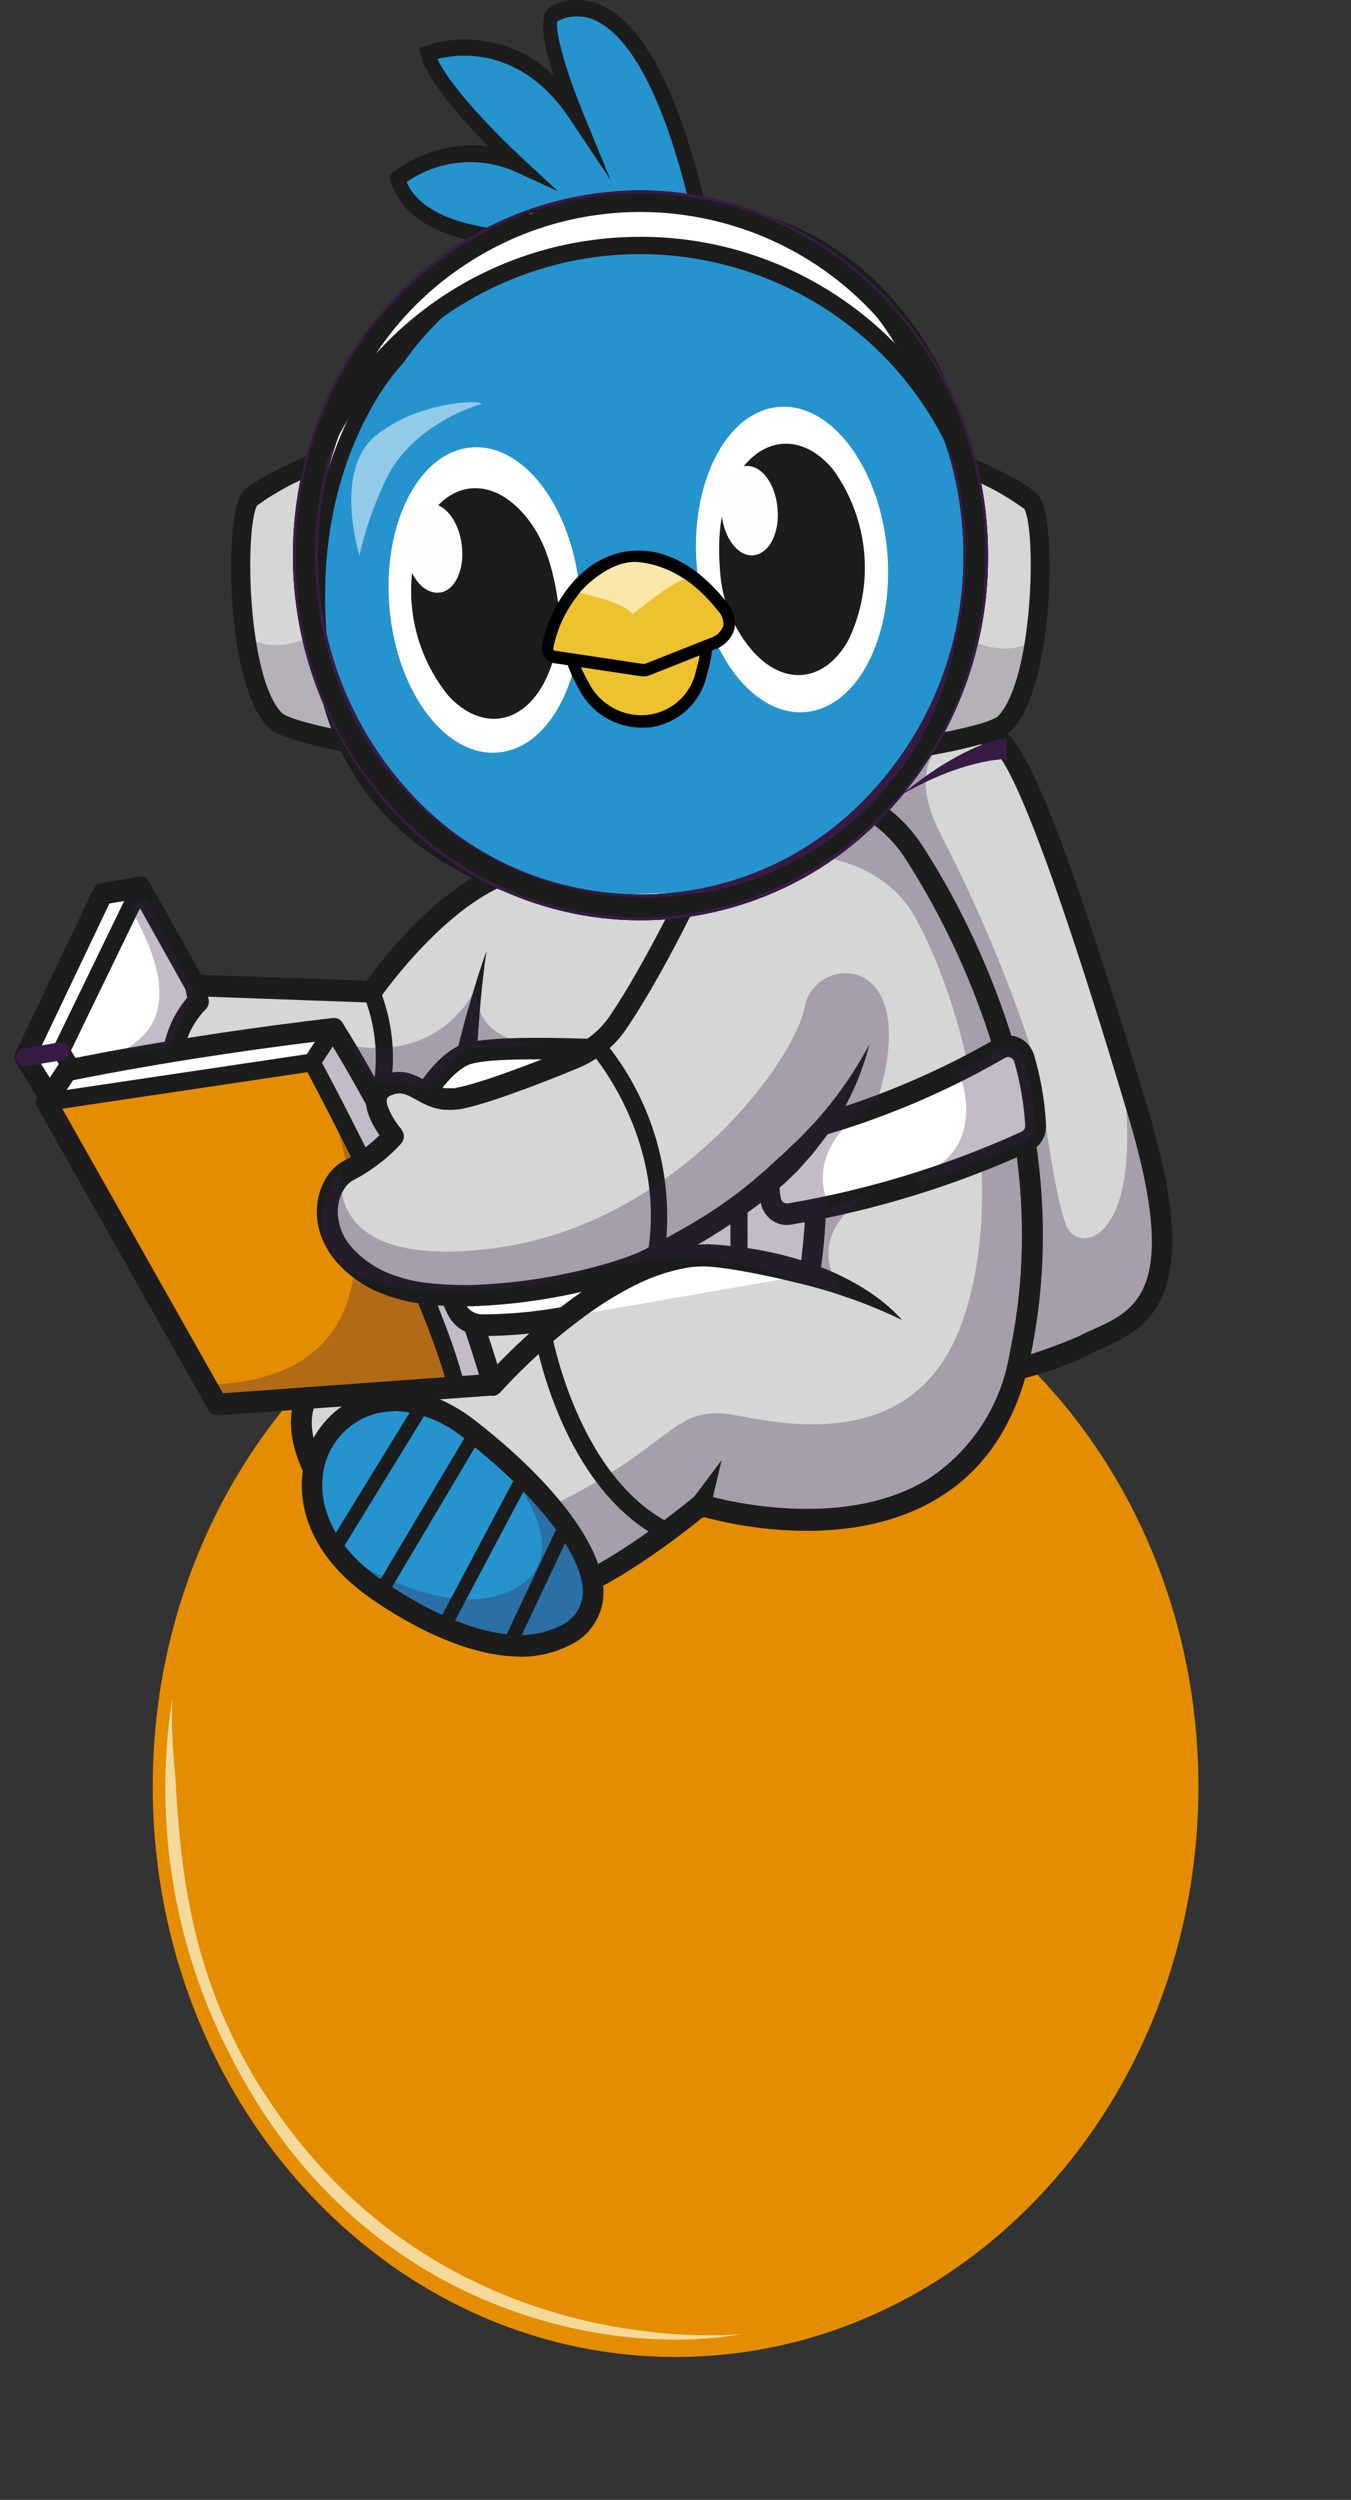 <?xml version="1.0" encoding="UTF-8"?>
<svg xmlns="http://www.w3.org/2000/svg" xmlns:xlink="http://www.w3.org/1999/xlink" viewBox="0 0 85.09 157.41">
  <rect x="0" y="0" width="85.09" height="157.41" fill="#333333" stroke="none"/>
  <defs>
    <style>
      .cls-1 {
        fill: none;
      }

      .cls-2 {
        mix-blend-mode: color-dodge;
      }

      .cls-2, .cls-3 {
        isolation: isolate;
      }

      .cls-2, .cls-4 {
        opacity: .7;
      }

      .cls-5 {
        fill: #d6d6d6;
      }

      .cls-6 {
        fill: #1c1c1c;
      }

      .cls-7 {
        fill: #371b45;
      }

      .cls-8 {
        fill: #d7d8d8;
      }

      .cls-9 {
        fill: #f9e8aa;
      }

      .cls-10 {
        clip-path: url(#clippath-17);
      }

      .cls-11 {
        clip-path: url(#clippath-11);
      }

      .cls-12 {
        clip-path: url(#clippath-16);
      }

      .cls-13 {
        clip-path: url(#clippath-10);
      }

      .cls-14 {
        clip-path: url(#clippath-15);
      }

      .cls-15 {
        clip-path: url(#clippath-13);
      }

      .cls-16 {
        clip-path: url(#clippath-14);
      }

      .cls-17 {
        clip-path: url(#clippath-12);
      }

      .cls-18 {
        fill: #2594ce;
      }

      .cls-19 {
        clip-path: url(#clippath-1);
      }

      .cls-20 {
        clip-path: url(#clippath-3);
      }

      .cls-21 {
        clip-path: url(#clippath-4);
      }

      .cls-22 {
        clip-path: url(#clippath-2);
      }

      .cls-23 {
        clip-path: url(#clippath-7);
      }

      .cls-24 {
        clip-path: url(#clippath-6);
      }

      .cls-25 {
        clip-path: url(#clippath-9);
      }

      .cls-26 {
        clip-path: url(#clippath-8);
      }

      .cls-27 {
        clip-path: url(#clippath-5);
      }

      .cls-28 {
        fill: #fff;
      }

      .cls-29 {
        fill: url(#Degradado_sin_nombre_4);
      }

      .cls-30 {
        opacity: .5;
      }

      .cls-31 {
        opacity: .2;
      }

      .cls-32 {
        opacity: .3;
      }

      .cls-33 {
        fill: #fcf9dd;
      }

      .cls-34 {
        fill: #fefefc;
      }

      .cls-35 {
        fill: #e58d01;
      }

      .cls-36 {
        fill: #eec12f;
      }

      .cls-37 {
        clip-path: url(#clippath);
      }
    </style>
    <clipPath id="clippath">
      <rect class="cls-1" width="85.09" height="157.41"/>
    </clipPath>
    <clipPath id="clippath-1">
      <path class="cls-1" d="M37.85,74.02c-3.53-1.34-5.34-5.46-5.34-5.46,0,0,.9,8.15-2.95,8.15s-7.14-4.57-7.14-4.57c0,0,3.04,7.79,0,8.51s-8.05-3.22-8.05-3.22c0,0,5.34,6.67,1.81,8.71s-8.39-.38-8.39-.38c0,0,4.45,4.03,3.13,7.7s-7.96,3.18-7.96,3.18c0,0,5.72,2.64,4.83,6.22s-7.79,3.59-7.79,3.59c0,0,6.24,2.05,6.32,5.81v.82c-.53,3.75-6.32,5.99-6.32,5.99,0,0,6.9,0,7.79,3.59.89,3.58-4.83,6.22-4.83,6.22,0,0,6.65-.49,7.96,3.18s-3.13,7.7-3.13,7.7c0,0,4.86-2.42,8.39-.38,3.53,2.04-1.81,8.71-1.81,8.71,0,0,5.01-3.94,8.05-3.22s0,8.51,0,8.51c0,0,3.28-4.57,7.14-4.57s2.95,8.15,2.95,8.15c0,0,1.81-4.12,5.34-5.46,2.97-1.13,4.34,4.22,4.7,5.93.36-1.71,1.72-7.06,4.7-5.93,3.53,1.34,5.34,5.46,5.34,5.46,0,0-.9-8.15,2.95-8.15s7.14,4.57,7.14,4.57c0,0-3.04-7.79,0-8.51,3.04-.72,8.04,3.22,8.04,3.22,0,0-5.34-6.67-1.81-8.71s8.39.38,8.39.38c0,0-4.45-4.03-3.13-7.7s7.96-3.18,7.96-3.18c0,0-5.72-2.64-4.83-6.22s7.79-3.59,7.79-3.59c0,0-5.79-2.24-6.32-5.99v-.82c.08-3.76,6.32-5.81,6.32-5.81,0,0-6.9,0-7.79-3.59s4.83-6.22,4.83-6.22c0,0-6.65.49-7.96-3.18s3.13-7.7,3.13-7.7c0,0-4.86,2.42-8.39.38s1.81-8.71,1.81-8.71c0,0-5.01,3.94-8.04,3.22s0-8.51,0-8.51c0,0-3.28,4.57-7.14,4.57s-2.96-8.15-2.96-8.15c0,0-1.81,4.12-5.34,5.46-2.97,1.13-4.34-4.22-4.7-5.93-.36,1.71-1.72,7.07-4.7,5.93h0Z"/>
    </clipPath>
    <radialGradient id="Degradado_sin_nombre_4" data-name="Degradado sin nombre 4" cx="-250.62" cy="494.49" fx="-250.62" fy="494.49" r="0" gradientTransform="translate(21325.46 44328.5) scale(85.09 -89.33)" gradientUnits="userSpaceOnUse">
      <stop offset="0" stop-color="#f59f50"/>
      <stop offset=".35" stop-color="#f59f50"/>
      <stop offset=".58" stop-color="#f5a04e"/>
      <stop offset=".67" stop-color="#f7a74c"/>
      <stop offset=".72" stop-color="#f7b347"/>
      <stop offset=".77" stop-color="#f5c242"/>
      <stop offset=".82" stop-color="#f4bf41"/>
      <stop offset=".85" stop-color="#f5b53f"/>
      <stop offset=".89" stop-color="#f4a53d"/>
      <stop offset=".92" stop-color="#f28f39"/>
      <stop offset=".94" stop-color="#ee7236"/>
      <stop offset=".97" stop-color="#e94f31"/>
      <stop offset=".99" stop-color="#e62b29"/>
      <stop offset="1" stop-color="#e52429"/>
    </radialGradient>
    <clipPath id="clippath-2">
      <rect class="cls-1" width="85.09" height="157.41"/>
    </clipPath>
    <clipPath id="clippath-3">
      <rect class="cls-1" x="10.39" y="106.99" width="36.35" height="40.33"/>
    </clipPath>
    <clipPath id="clippath-4">
      <rect class="cls-1" x="47.54" y="46.14" width="25.64" height="41.05"/>
    </clipPath>
    <clipPath id="clippath-5">
      <rect class="cls-1" x="26.96" y="49.63" width="38.05" height="51.16"/>
    </clipPath>
    <clipPath id="clippath-6">
      <rect class="cls-1" x="12.99" y="64.82" width="18.05" height="23.62"/>
    </clipPath>
    <clipPath id="clippath-7">
      <rect class="cls-1" x="21.04" y="90.46" width="16.31" height="13.18"/>
    </clipPath>
    <clipPath id="clippath-8">
      <rect class="cls-1" x="20.24" y="61.28" width="35.74" height="20.45"/>
    </clipPath>
    <clipPath id="clippath-9">
      <rect class="cls-1" x="57.51" y="65.89" width="7.71" height="8.69"/>
    </clipPath>
    <clipPath id="clippath-10">
      <rect class="cls-1" x="7.63" y="56.63" width="4.61" height="9.57"/>
    </clipPath>
    <clipPath id="clippath-11">
      <rect class="cls-1" x="22.01" y="61.61" width="12.71" height="6.99"/>
    </clipPath>
    <clipPath id="clippath-12">
      <rect class="cls-1" x="44.64" y="41.65" width="2.83" height="3.46"/>
    </clipPath>
    <clipPath id="clippath-13">
      <rect class="cls-1" x="55.44" y="37.98" width="9.73" height="9.41"/>
    </clipPath>
    <clipPath id="clippath-14">
      <rect class="cls-1" x="15.47" y="37.82" width="9.67" height="9.44"/>
    </clipPath>
    <clipPath id="clippath-15">
      <rect class="cls-1" x="49.76" y="35.33" width="3.05" height="3.87"/>
    </clipPath>
    <clipPath id="clippath-16">
      <rect class="cls-1" x="24.67" y="20.39" width="17.24" height="22.23"/>
    </clipPath>
    <clipPath id="clippath-17">
      <rect class="cls-1" x="22.12" y="25.33" width="8.19" height="9.65"/>
    </clipPath>
  </defs>
  <g class="cls-3">
    <g id="Capa_1" data-name="Capa 1">
      <g class="cls-37">
        <g id="Grupo_2058" data-name="Grupo 2058">
          <g id="Grupo_2010" data-name="Grupo 2010">
            <g class="cls-19">
              <g id="Grupo_2009" data-name="Grupo 2009">
                <rect id="Rectángulo_768" data-name="Rectángulo 768" class="cls-29" y="68.08" width="85.09" height="89.33"/>
              </g>
            </g>
          </g>
          <g id="Grupo_2057" data-name="Grupo 2057">
            <g class="cls-22">
              <g id="Grupo_2056" data-name="Grupo 2056">
                <path id="Trazado_1848" data-name="Trazado 1848" class="cls-35" d="M75.48,112.49c0,19.84-14.74,35.92-32.93,35.92s-32.93-16.08-32.93-35.92,14.74-35.92,32.93-35.92,32.93,16.08,32.93,35.92"/>
                <g id="Grupo_2013" data-name="Grupo 2013" class="cls-2">
                  <g id="Grupo_2012" data-name="Grupo 2012">
                    <g class="cls-20">
                      <g id="Grupo_2011" data-name="Grupo 2011">
                        <path id="Trazado_1849" data-name="Trazado 1849" class="cls-33" d="M16.57,131.7c-4.76-7.46-5.22-14.6-5.52-19.75,0-.02,0-.03,0-.05-.18-1.63-.25-3.27-.21-4.91-1.23,7.96.2,16.11,4.06,23.18,8.38,15.77,23.99,18.25,31.85,16.79,0,0-19.05,2.17-30.17-15.26"/>
                      </g>
                    </g>
                  </g>
                </g>
                <path id="Trazado_1850" data-name="Trazado 1850" class="cls-5" d="M68.2,84.77c-2.95,1.51-8.41,2.42-8.41,2.42l-8.43-28.98-3.82-6.65,4.99-4.42c2.69-.57,5.42-.9,8.17-1h0c.73-.04,1.45.1,2.11.41,1.64,1.09,4.46,9.09,7.93,20.42.3.98.6,1.99.91,3.02,3.88,12.91-.5,13.28-3.45,14.79"/>
                <g id="Grupo_2016" data-name="Grupo 2016" class="cls-32">
                  <g id="Grupo_2015" data-name="Grupo 2015">
                    <g class="cls-21">
                      <g id="Grupo_2014" data-name="Grupo 2014">
                        <path id="Trazado_1851" data-name="Trazado 1851" class="cls-7" d="M68.2,84.77c-2.95,1.51-8.41,2.42-8.41,2.42l-8.43-28.98-3.82-6.65,4.99-4.42c2.69-.57,5.42-.9,8.17-1-.23.05-4.22,1.07-1.39,6.52,2.91,5.6,5.71,12.8,6.15,15.54s.97,6.99,1.67,8.91,4.8,1.24,3.67-8.66c-.06-.49-.08-.99-.05-1.49.3.98.6,1.99.91,3.02,3.88,12.91-.5,13.28-3.45,14.79"/>
                      </g>
                    </g>
                  </g>
                </g>
                <path id="Trazado_1852" data-name="Trazado 1852" class="cls-6" d="M59.79,87.86c-.29,0-.54-.2-.62-.48l-8.4-28.9-3.78-6.58c-.18-.32-.09-.73.22-.93.29-.19.68-.1.87.2,0,.01.01.02.02.03l3.82,6.65s.05.1.06.15l8.26,28.41c2.64-.45,5.21-1.2,7.68-2.26.3-.16.62-.3.93-.44,2.71-1.22,5.51-2.49,2.18-13.54-1.61-5.37-6.53-21.7-8.57-23.07-1.07-.72-6.38-.03-9.81.68-.35.07-.69-.17-.76-.52,0,0,0-.01,0-.02-.08-.36.15-.72.51-.8,1.46-.31,8.85-1.77,10.76-.5,1.73,1.16,4.38,8.05,9.11,23.8,1.63,5.42,1.97,9.07,1.09,11.51-.82,2.24-2.5,3.01-3.99,3.68-.31.14-.6.27-.88.41-3,1.54-8.37,2.44-8.59,2.47-.03,0-.07,0-.1,0"/>
                <path id="Trazado_1853" data-name="Trazado 1853" class="cls-28" d="M12.29,62.05l-3.45-6.17-2.37.4-4.91,10.3,4.04,6.45,5.23-1.08,2.86-8.26"/>
                <path id="Trazado_1854" data-name="Trazado 1854" class="cls-6" d="M5.6,73.71c-.22,0-.42-.12-.54-.31l-4.04-6.45c-.13-.2-.14-.46-.04-.68l4.91-10.3c.09-.19.27-.33.48-.37l2.37-.4c.27-.04.53.09.66.33l3.45,6.17c.18.32.08.73-.23.93-.3.18-.68.09-.87-.21,0-.01-.01-.02-.02-.03l-3.23-5.77-1.61.27-4.59,9.64,3.6,5.74,4.44-.91,2.74-7.9c.11-.34.47-.52.8-.42,0,0,.02,0,.03,0,.34.14.51.52.39.87l-2.86,8.26c-.07.22-.26.38-.48.43l-5.23,1.07s-.08.01-.12.01"/>
                <path id="Trazado_1855" data-name="Trazado 1855" class="cls-5" d="M64.21,85.37c-3.13,14.72-20.08,9.4-20.08,9.4,0,0-5.77,4.87-9.86,5.93-1.28.33-3.09-.2-4.98-1.09-3.08-1.58-5.99-3.46-8.69-5.63,0,0-2.5-3.33-1.32-5.94l-8.46-20.55s-.16-2.89,1.67-4.42l-.22-1.02,11.11.4s4.3-6.23,8.94-7.64c2.26-.69,6.64-1.93,10.55-3.03,4.13-1.16,7.73-2.15,7.73-2.15,2.91.18,5.55,1.78,7.06,4.27,2.75,4.3,9.65,16.76,6.52,31.47"/>
                <g id="Grupo_2019" data-name="Grupo 2019" class="cls-32">
                  <g id="Grupo_2018" data-name="Grupo 2018">
                    <g class="cls-27">
                      <g id="Grupo_2017" data-name="Grupo 2017">
                        <path id="Trazado_1856" data-name="Trazado 1856" class="cls-7" d="M64.21,85.37c-3.13,14.72-20.08,9.4-20.08,9.4,0,0-5.77,4.87-9.86,5.93-1.28.33-3.09-.2-4.98-1.09-.84-1.01-1.62-2.07-2.34-3.17,0,0,3.81.69,9.83-2.69s5.9-5.36,9.76-4.6,11.38,1.89,14.11-6.04.43-19.02-2.97-25.28-13.88-3.62-13.88-3.62l-.92-2.42c4.13-1.16,7.73-2.15,7.73-2.15,2.91.18,5.55,1.78,7.06,4.27,2.75,4.3,9.65,16.76,6.52,31.47"/>
                      </g>
                    </g>
                  </g>
                </g>
                <path id="Trazado_1857" data-name="Trazado 1857" class="cls-6" d="M33.44,101.47c-4.53,0-12.3-6.2-13.23-6.96-.04-.03-.08-.07-.11-.12-.11-.15-2.56-3.47-1.51-6.36l-8.35-20.28c-.03-.07-.05-.15-.05-.23-.08-1.71.49-3.39,1.6-4.7l-.13-.63c-.04-.2,0-.42.13-.58.12-.16.32-.25.52-.24l10.77.38c.94-1.29,4.81-6.3,9.08-7.6,4.6-1.4,18.16-5.14,18.3-5.18.05-.01.11-.02.16-.02,3.13.17,5.98,1.88,7.61,4.57,3.03,4.74,9.73,17.34,6.62,32-.85,4.01-2.78,6.97-5.73,8.78-5.64,3.47-13.16,1.68-14.84,1.21-1.2.98-6.12,4.88-9.85,5.84-.32.08-.65.12-.98.11M21.07,93.5c2.65,2.14,9.96,7.33,13.05,6.54,3.91-1.01,9.55-5.75,9.61-5.8.16-.14.39-.19.59-.12.08.03,8.39,2.56,14.15-.99,2.74-1.8,4.6-4.67,5.12-7.91,3.01-14.15-3.5-26.35-6.43-30.94-1.38-2.29-3.78-3.77-6.45-3.97-1.17.32-13.79,3.81-18.18,5.15s-8.56,7.33-8.6,7.39c-.12.18-.33.29-.55.28l-10.28-.37.04.16c.05.25-.03.51-.23.68-.96,1-1.48,2.35-1.43,3.73l8.41,20.43c.07.18.07.38,0,.56-.91,2.02.88,4.72,1.2,5.17"/>
                <path id="Trazado_1858" data-name="Trazado 1858" class="cls-35" d="M31.04,87.19l-2.28.17-9.46.68-5.6.41-.71-1.25-10.06-17.81,1.29-1.96s6.62-1.44,16.83-2.64c0,.02.02.03.03.05,4.32,6.97,7.68,14.49,9.96,22.37"/>
                <path id="Trazado_1859" data-name="Trazado 1859" class="cls-28" d="M31.04,87.19l-2.28.17c-1.64-6.63-9.1-20.47-9.1-20.47l-16.73,2.49,1.29-1.96s6.62-1.44,16.83-2.64c4.34,6.98,7.7,14.52,9.99,22.42"/>
                <g id="Grupo_2022" data-name="Grupo 2022" class="cls-32">
                  <g id="Grupo_2021" data-name="Grupo 2021">
                    <g class="cls-24">
                      <g id="Grupo_2020" data-name="Grupo 2020">
                        <path id="Trazado_1860" data-name="Trazado 1860" class="cls-7" d="M31.04,87.19l-2.28.17-9.46.68-5.6.41-.71-1.25c9.92-.29,11.36-7.44,7.36-18.99l-.45-1.31,1.18-2.06c4.32,6.97,7.68,14.49,9.96,22.37"/>
                      </g>
                    </g>
                  </g>
                </g>
                <path id="Trazado_1861" data-name="Trazado 1861" class="cls-6" d="M28.75,87.92c-.25,0-.47-.18-.52-.42-1.46-5.91-7.72-17.84-8.87-19.99l-16.36,2.44c-.3.04-.57-.17-.61-.47,0,0,0,0,0-.01-.05-.3.16-.59.46-.64l16.73-2.49c.22-.03.44.08.54.28.31.57,7.52,13.98,9.15,20.6.08.3-.09.6-.39.69-.04.01-.09.02-.14.02"/>
                <path id="Trazado_1862" data-name="Trazado 1862" class="cls-6" d="M19.65,67.45c-.11,0-.22-.04-.31-.1-.25-.19-.31-.53-.14-.79l1.39-2.11c.15-.24.48-.32.72-.16,0,0,.02.01.03.02.25.19.31.53.14.79l-1.39,2.11c-.1.15-.26.24-.44.24"/>
                <path id="Trazado_1863" data-name="Trazado 1863" class="cls-6" d="M13.69,89.12c-.23,0-.44-.13-.56-.33l-10.77-19.07c-.13-.23-.12-.51.03-.73l1.29-1.96c.09-.14.24-.24.4-.28.07-.01,6.76-1.46,16.88-2.65.25-.03.49.09.62.31,4.36,7.04,7.75,14.64,10.07,22.59.06.2.03.41-.09.58-.11.17-.29.28-.49.29l-17.34,1.25h-.04M3.69,69.4l10.35,18.33,16.13-1.17c-2.24-7.4-5.42-14.48-9.46-21.07-8.75,1.05-14.83,2.27-16.11,2.53l-.91,1.38Z"/>
                <path id="Trazado_1864" data-name="Trazado 1864" class="cls-28" d="M50.99,80.25c.45-2.83.53-5.71.21-8.57-.47-5.39-3.42-5.03-7.07-5.25s-13.17-.83-14.93,0-3.2,3.77-3.2,3.77c.23,3.54.88,7.03,1.93,10.42l.79,1.72c.29.65.93,1.07,1.64,1.08,1.77,0,3.53-.17,5.27-.5"/>
                <path id="Trazado_1865" data-name="Trazado 1865" class="cls-6" d="M30.35,84.1c-.96-.01-1.83-.58-2.21-1.46l-.79-1.72s-.02-.05-.03-.07c-1.08-3.44-1.74-7-1.97-10.6,0-.12.02-.24.07-.34.06-.13,1.56-3.17,3.51-4.08,1.66-.78,8.55-.47,15.08-.07h.16c.31.03.62.04.92.06,3.23.16,6.28.31,6.75,5.82.32,2.92.25,5.87-.23,8.78l-1.26-.3.63.15-.63-.15c.43-2.76.5-5.57.2-8.36-.37-4.33-2.31-4.43-5.52-4.58-.31-.02-.62-.03-.94-.05h-.16c-3.18-.21-12.88-.81-14.47-.06-1.19.56-2.36,2.44-2.8,3.3.24,3.4.87,6.75,1.87,10.01l.77,1.69c.18.41.59.68,1.05.69h0c1.73,0,3.46-.17,5.16-.48l.23,1.34c-1.78.33-3.58.5-5.39.51h0Z"/>
                <path id="Trazado_1866" data-name="Trazado 1866" class="cls-6" d="M30.56,86.72c.85-.93,1.75-1.82,2.68-2.67.93-.84,1.9-1.63,2.92-2.37,1.02-.74,2.09-1.4,3.21-1.97,1.14-.59,2.35-1,3.61-1.23.65-.11,1.3-.15,1.96-.12.63.04,1.24.11,1.85.19,1.23.16,2.44.42,3.62.79,1.2.36,2.35.85,3.44,1.46.55.31,1.08.65,1.58,1.04.5.38.97.81,1.39,1.28-2.16-1.04-4.42-1.84-6.76-2.38-1.15-.28-2.31-.53-3.47-.73-.58-.1-1.17-.19-1.75-.24-.55-.05-1.11-.03-1.65.07-1.13.21-2.23.59-3.26,1.12-1.06.54-2.07,1.16-3.03,1.87-.98.71-1.91,1.47-2.81,2.28-.9.81-1.76,1.66-2.58,2.56h-.01c-.23.27-.62.3-.88.07-.01-.01-.02-.02-.03-.03-.26-.26-.27-.68-.02-.96h0Z"/>
                <path id="Trazado_1867" data-name="Trazado 1867" class="cls-6" d="M33.44,101.47c-4.53,0-12.3-6.2-13.23-6.96-.04-.03-.08-.07-.11-.12-.11-.15-2.73-3.7-1.39-6.65.14-.32.51-.47.83-.34.01,0,.02,0,.03.01.33.17.46.57.31.91-.91,2.02.88,4.72,1.2,5.17,2.65,2.14,9.96,7.33,13.05,6.54,3.91-1.01,9.55-5.75,9.61-5.8.16-.14.39-.19.59-.12.08.03,8.39,2.56,14.15-.99,2.74-1.8,4.6-4.67,5.12-7.91,3.01-14.15-3.5-26.35-6.43-30.94-1.4-2.31-3.83-3.79-6.52-3.97h0c-.38-.01-.67-.33-.65-.71.01-.36.3-.64.65-.65,3.13.17,5.98,1.88,7.61,4.57,3.03,4.74,9.73,17.34,6.62,32-.85,4.01-2.78,6.97-5.73,8.78-5.64,3.47-13.16,1.68-14.84,1.21-1.2.98-6.12,4.88-9.85,5.84-.32.08-.65.12-.98.11"/>
                <path id="Trazado_1868" data-name="Trazado 1868" class="cls-28" d="M65.21,70.83c.03.44-.21.85-.61,1.05-2.29,1.08-4.67,1.98-7.1,2.69-2.55.76-5.14,1.39-7.75,1.87-.56.09-1.1-.28-1.21-.84-.21-1.12-.15-2.27.16-3.37.09-.39.4-.7.79-.8,3.76-.91,7.41-2.25,10.87-4,.86-.43,1.74-.9,2.63-1.41.49-.28,1.12-.11,1.4.39.04.08.08.16.1.24.4,1.36.64,2.77.72,4.18"/>
                <path id="Trazado_1869" data-name="Trazado 1869" class="cls-6" d="M49.57,77.14c-.81-.01-1.5-.59-1.65-1.39-.23-1.23-.17-2.5.17-3.7.15-.63.64-1.13,1.28-1.29,4.67-1.14,9.16-2.94,13.32-5.34.44-.26.98-.29,1.46-.09.48.21.83.61.98,1.11.42,1.42.67,2.87.75,4.35.05.71-.34,1.39-.98,1.7-4.78,2.18-9.83,3.73-15.01,4.61-.1.02-.2.03-.3.03M63.5,66.56c-.07,0-.14.02-.2.05-4.27,2.47-8.87,4.32-13.67,5.48-.15.04-.27.16-.3.31-.29.99-.34,2.03-.15,3.05.04.22.25.36.46.32,5.07-.86,10.02-2.38,14.7-4.51.15-.07.24-.23.23-.39-.08-1.36-.31-2.71-.69-4.02-.03-.11-.12-.21-.22-.26-.05-.02-.1-.03-.15-.03M49.5,71.43h0Z"/>
                <path id="Trazado_1870" data-name="Trazado 1870" class="cls-5" d="M44.13,54.81c-1.5,3.29-3.23,6.47-5.17,9.53-.68,1.03-1.65,1.82-2.8,2.29-2.4,1.05-4.88,1.91-7.42,2.56-2.12.28-2.66-1.58-4.39-.85s.4,3.2.4,3.2c-.8.88-1.75,1.61-2.8,2.15-1.73.88-2.51,4.84,1.97,6.99s14.34,0,17.09-1.47,10.64-5.3,13.73-13.45"/>
                <path id="Trazado_1871" data-name="Trazado 1871" class="cls-6" d="M44.72,55.1c-1.11,2.4-2.3,4.73-3.61,7.01-.33.57-.67,1.13-1.02,1.69-.17.28-.36.55-.54.83-.19.3-.41.58-.64.85-.47.53-1.02.98-1.63,1.34-.3.18-.61.33-.93.46l-.88.36c-1.18.47-2.36.93-3.57,1.35-.6.21-1.21.41-1.83.59-.31.09-.63.17-.98.24l-.26.04-.28.02c-.19.01-.38,0-.57,0-.38-.04-.75-.14-1.09-.29-.34-.15-.63-.32-.89-.46-.21-.13-.44-.22-.68-.27-.21-.03-.42,0-.61.08-.23.08-.31.17-.33.23-.04.16-.02.33.04.49.2.52.48,1,.85,1.43v.02c.22.26.22.64,0,.89h0c-.19.21-.39.42-.6.61-.2.19-.41.37-.63.54-.43.34-.88.65-1.36.93-.12.07-.24.13-.36.2-.07.04-.09.05-.13.07-.04.02-.07.05-.11.07-.15.11-.28.25-.38.41-.23.35-.37.75-.41,1.16-.08.89.21,1.77.78,2.45.61.71,1.37,1.28,2.23,1.66.88.37,1.81.61,2.76.7.98.1,1.97.14,2.96.1,2-.09,3.99-.34,5.94-.77.98-.21,1.95-.46,2.9-.77.47-.15.94-.32,1.38-.51.11-.05.22-.1.32-.15s.2-.1.32-.17l.68-.36c.9-.48,1.79-.97,2.65-1.51.22-.13.43-.27.64-.41s.43-.27.63-.42c.41-.3.83-.58,1.22-.9l.59-.47c.2-.16.38-.33.58-.5s.39-.32.57-.5.37-.34.56-.51c.39-.33.73-.7,1.11-1.04.19-.17.36-.36.54-.54l.53-.55c1.41-1.53,2.61-3.24,3.58-5.07-.53,2.1-1.46,4.08-2.74,5.82l-.49.64c-.17.21-.32.43-.51.63s-.36.4-.53.6c-.09.1-.18.2-.27.3l-.29.28c-.38.38-.78.73-1.19,1.07-.21.17-.41.34-.62.5l-.64.47c-1.69,1.24-3.48,2.34-5.34,3.31l-.68.36c-.11.06-.23.12-.36.19s-.25.11-.38.17c-.5.22-1,.39-1.5.55-1,.32-2.01.58-3.02.8-2.03.44-4.09.71-6.16.8-1.05.04-2.1,0-3.14-.1-1.08-.11-2.14-.38-3.14-.81-1.04-.46-1.97-1.15-2.7-2.03-.38-.48-.68-1.02-.88-1.6-.1-.3-.16-.61-.2-.92-.03-.32-.03-.64,0-.95.07-.64.29-1.26.65-1.8.19-.28.42-.52.68-.72.07-.05.14-.1.21-.14l.21-.12c.1-.06.21-.11.32-.17.42-.24.82-.51,1.2-.82.19-.15.37-.31.55-.48.17-.16.36-.35.49-.5h0v.91c-.23-.28-.44-.57-.63-.88-.2-.32-.37-.67-.49-1.04-.07-.21-.11-.43-.12-.66-.02-.27.02-.54.12-.79.11-.26.28-.48.5-.65.09-.07.19-.14.3-.19l.15-.07.14-.05c.39-.16.82-.2,1.23-.14.38.07.74.21,1.08.4.3.16.55.31.8.41.23.1.47.16.72.19.12,0,.25,0,.37,0h.19s.2-.05.2-.05c.27-.05.57-.13.86-.21.58-.17,1.17-.36,1.76-.57,1.18-.41,2.35-.86,3.52-1.33l.88-.35c.27-.11.52-.23.77-.38.49-.29.94-.66,1.32-1.08.19-.22.37-.45.53-.7.17-.27.35-.53.52-.8.34-.54.67-1.09.99-1.65,1.28-2.23,2.47-4.55,3.55-6.89h0c.14-.33.51-.48.83-.34.01,0,.02,0,.03.01.32.18.45.57.3.91h0Z"/>
                <path id="Trazado_1872" data-name="Trazado 1872" class="cls-6" d="M41.32,79.61s-.07,0-.1,0c-.3-.06-.49-.36-.43-.66,1.24-7.24-3.56-12.69-3.61-12.74-.2-.23-.19-.58.02-.8.2-.2.53-.2.74,0,0,0,.02.02.02.03,3.19,3.81,4.6,8.8,3.88,13.72-.04.26-.26.46-.53.47"/>
                <path id="Trazado_1873" data-name="Trazado 1873" class="cls-18" d="M29.92,90.3c-7.61-6.43-14.77,3.28-6.74,9.4,0,0,7.44,5.77,12.29,3.34s-.65-8.89-5.55-12.74"/>
                <g id="Grupo_2025" data-name="Grupo 2025" class="cls-32">
                  <g id="Grupo_2024" data-name="Grupo 2024">
                    <g class="cls-23">
                      <g id="Grupo_2023" data-name="Grupo 2023">
                        <path id="Trazado_1874" data-name="Trazado 1874" class="cls-7" d="M35.48,103.03c-4.85,2.43-12.29-3.34-12.29-3.34-.81-.61-1.53-1.33-2.14-2.15,2.25,1.48,7.48,4.43,11.2,2.57s1.37-6.06-2.12-9.66c4.86,3.87,10.14,10.18,5.36,12.58"/>
                      </g>
                    </g>
                  </g>
                </g>
                <path id="Trazado_1875" data-name="Trazado 1875" class="cls-6" d="M32.76,104.31c-4.65,0-9.7-3.87-9.96-4.07-2.69-2.05-4.06-4.77-3.75-7.45.22-2.12,1.56-3.96,3.51-4.82,2.38-1.02,5.2-.36,7.76,1.79,3.91,3.07,7.98,7.54,7.67,10.88-.14,1.34-1,2.49-2.23,3.01-.93.45-1.96.68-3,.67M24.87,88.86c-.63,0-1.25.12-1.82.37-1.52.66-2.56,2.08-2.72,3.72-.25,2.18.92,4.44,3.23,6.19.06.05,4.98,3.81,9.19,3.81.85.02,1.68-.17,2.45-.54.81-.31,1.39-1.05,1.5-1.92.24-2.6-3.42-6.73-7.17-9.66l-.02-.02c-1.27-1.18-2.91-1.88-4.64-1.97"/>
                <path id="Trazado_1876" data-name="Trazado 1876" class="cls-6" d="M21.04,97.99c-.08,0-.16-.03-.23-.07-.2-.14-.26-.42-.13-.63l5.58-9.09c.12-.2.37-.27.57-.15,0,0,.02.01.03.02.2.14.26.42.13.63l-5.58,9.09c-.08.13-.21.21-.36.21"/>
                <path id="Trazado_1877" data-name="Trazado 1877" class="cls-6" d="M23.99,100.73c-.08,0-.16-.02-.23-.07-.2-.14-.26-.41-.14-.62l5.92-9.98c.11-.2.37-.27.57-.16,0,0,.01,0,.02.01.2.14.26.41.14.62l-5.92,9.98c-.08.13-.21.21-.37.21"/>
                <path id="Trazado_1878" data-name="Trazado 1878" class="cls-6" d="M27.94,102.92c-.07,0-.15-.02-.21-.06-.21-.13-.28-.4-.17-.62l5.03-9.48c.1-.21.36-.29.57-.19,0,0,.01,0,.02.01.21.13.28.4.17.62l-5.03,9.48c-.07.14-.22.23-.38.23"/>
                <path id="Trazado_1879" data-name="Trazado 1879" class="cls-6" d="M32.07,104.06c-.07,0-.13-.02-.19-.05-.22-.12-.3-.39-.2-.61l3.56-7.54c.1-.21.35-.31.56-.21,0,0,.01,0,.02,0,.22.12.3.39.2.61l-3.56,7.54c-.07.15-.22.25-.39.25"/>
                <path id="Trazado_1880" data-name="Trazado 1880" class="cls-6" d="M41.99,97.01c-.08,0-.16-.02-.23-.06-6.33-3.17-8-12.38-8.07-12.77-.06-.3.13-.59.43-.66.29-.05.58.15.63.44,0,0,0,0,0,.01.02.09,1.65,9.03,7.47,11.95.27.14.38.48.25.76-.08.19-.28.32-.49.32"/>
                <path id="Trazado_1881" data-name="Trazado 1881" class="cls-6" d="M43.55,94.47l1.9-2.53-.74,3.13c-.07.36-.42.59-.78.51,0,0-.01,0-.02,0-.36-.11-.57-.48-.48-.84.02-.1.06-.18.12-.26"/>
                <path id="Trazado_1882" data-name="Trazado 1882" class="cls-6" d="M47.08,79.05h-1.08c.01-1.45,0-3.12,0-3.14h1.08s.01,1.69,0,3.14"/>
                <path id="Trazado_1883" data-name="Trazado 1883" class="cls-6" d="M28.77,66.26c.13-.55.27-1.08.41-1.62s.29-1.07.45-1.6c.31-1.07.64-2.12,1.01-3.16-.16,1.1-.28,2.19-.38,3.29-.05.55-.09,1.1-.13,1.65-.04.55-.07,1.1-.09,1.64l-1.28-.19Z"/>
                <path id="Trazado_1884" data-name="Trazado 1884" class="cls-6" d="M24.04,69.09s-.07,0-.11-.01c-.3-.07-.48-.37-.42-.67.34-1.92.13-3.91-.6-5.72-.13-.28-.02-.61.25-.76.26-.13.58-.02.71.24,0,0,0,.02.01.03.84,2.04,1.08,4.27.68,6.44-.05.26-.27.45-.53.45"/>
                <path id="Trazado_1885" data-name="Trazado 1885" class="cls-6" d="M4.55,67.9c-.19,0-.36-.1-.45-.26l-.71-1.15c-.1-.17-.12-.38-.03-.56l5-10.31c.12-.26.43-.38.7-.26,0,0,.02,0,.03.01.27.15.37.48.24.76l-4.86,10.02.54.88c.16.26.09.6-.16.78-.09.06-.19.09-.29.09"/>
                <path id="Trazado_1886" data-name="Trazado 1886" class="cls-7" d="M1.56,67.15c-.27,0-.5-.21-.53-.48-.05-.3.15-.59.45-.65l2.28-.39c.3-.04.57.16.62.46,0,0,0,0,0,.01.05.3-.15.59-.45.65l-2.28.39s-.06,0-.09,0"/>
                <path id="Trazado_1887" data-name="Trazado 1887" class="cls-7" d="M63.39,47.81c-.05,0-.11,0-.16,0h-.2c-.14.02-.27.03-.41.05-.28.03-.56.09-.84.15-.57.13-1.13.29-1.69.49-.56.19-1.11.43-1.66.68l-.81.4-.8.43.72-.57.74-.55c.5-.35,1.01-.7,1.55-1,.54-.32,1.09-.6,1.66-.85.29-.12.58-.24.89-.33.15-.05.31-.09.47-.14l.25-.06c.09-.02.19-.03.28-.04l.02,1.35Z"/>
                <g id="Grupo_2028" data-name="Grupo 2028" class="cls-32">
                  <g id="Grupo_2027" data-name="Grupo 2027">
                    <g class="cls-26">
                      <g id="Grupo_2026" data-name="Grupo 2026">
                        <path id="Trazado_1888" data-name="Trazado 1888" class="cls-7" d="M21.55,73.54s-1.64,6.57,9.68,5.04,18.79-11.72,19.45-15.17,7.6-3.55,4.53,6.01c0,0-4.84,2.48-2.95,6.64l2.5-.9s-4.75,2.66-1.37,6.57c-2.34-.91-4.74-1.65-7.19-2.2-3.13-.6-7.83-.12-9.31.57s-10.76,2.42-14.71-.03-.64-6.52-.64-6.52"/>
                      </g>
                    </g>
                  </g>
                </g>
                <g id="Grupo_2031" data-name="Grupo 2031" class="cls-32">
                  <g id="Grupo_2030" data-name="Grupo 2030">
                    <g class="cls-25">
                      <g id="Grupo_2029" data-name="Grupo 2029">
                        <path id="Trazado_1889" data-name="Trazado 1889" class="cls-7" d="M65.21,70.83c.03.44-.21.85-.61,1.05-2.29,1.08-4.67,1.98-7.1,2.69.24-.32.56-.57.92-.75,3.9-2,1.94-6.39,1.94-6.39.86-.43,1.74-.9,2.63-1.41.49-.28,1.12-.11,1.4.39.04.08.08.16.1.24.4,1.36.64,2.77.72,4.18"/>
                      </g>
                    </g>
                  </g>
                </g>
                <g id="Grupo_2034" data-name="Grupo 2034" class="cls-32">
                  <g id="Grupo_2033" data-name="Grupo 2033">
                    <g class="cls-13">
                      <g id="Grupo_2032" data-name="Grupo 2032">
                        <path id="Trazado_1890" data-name="Trazado 1890" class="cls-7" d="M8.21,57.18c2.32,4.08,2.76,7.36-.58,9.01l2.99-.19,1.62-3.56-2.98-5.82h-.42"/>
                      </g>
                    </g>
                  </g>
                </g>
                <g id="Grupo_2037" data-name="Grupo 2037" class="cls-32">
                  <g id="Grupo_2036" data-name="Grupo 2036">
                    <g class="cls-11">
                      <g id="Grupo_2035" data-name="Grupo 2035">
                        <path id="Trazado_1891" data-name="Trazado 1891" class="cls-7" d="M34.72,65.82s-5.62.22-4.48-4.2c0,0-1.79,5.33-8.23,4.21l1.68,2.37,2.04.07,1.22.33,1.64-1.94s.92-.7,1.08-.66"/>
                      </g>
                    </g>
                  </g>
                </g>
                <g id="Grupo_2040" data-name="Grupo 2040" class="cls-30">
                  <g id="Grupo_2039" data-name="Grupo 2039">
                    <g class="cls-17">
                      <g id="Grupo_2038" data-name="Grupo 2038">
                        <path id="Trazado_1892" data-name="Trazado 1892" class="cls-28" d="M47.46,43.37c-.16.78-.92,1.28-1.7,1.12s-1.28-.92-1.12-1.7c.14-.67.73-1.15,1.41-1.15.86.1,1.49.86,1.41,1.73"/>
                      </g>
                    </g>
                  </g>
                </g>
                <path id="Trazado_1893" data-name="Trazado 1893" class="cls-5" d="M60.04,29.02s4.55,1.83,5.01,2.72c.86,1.64.66,11.28-1.75,13.79-.94.98-7.85,1.87-7.85,1.87l4.59-18.38Z"/>
                <g id="Grupo_2043" data-name="Grupo 2043" class="cls-31">
                  <g id="Grupo_2042" data-name="Grupo 2042">
                    <g class="cls-15">
                      <g id="Grupo_2041" data-name="Grupo 2041">
                        <path id="Trazado_1894" data-name="Trazado 1894" class="cls-7" d="M55.44,47.4s6.91-.89,7.85-1.87,1.55-3.04,1.88-5.29c-.08.07-2.52,2.27-7.37-2.24h0s-2.35,9.41-2.35,9.41Z"/>
                      </g>
                    </g>
                  </g>
                </g>
                <path id="Trazado_1895" data-name="Trazado 1895" class="cls-8" d="M40.26,38.99v.08l-.05-.04.05-.04Z"/>
                <path id="Trazado_1896" data-name="Trazado 1896" class="cls-8" d="M40.21,39.03l-.05.04v-.08l.05.04Z"/>
                <path id="Trazado_1897" data-name="Trazado 1897" class="cls-5" d="M25.13,47.26s-6.9-.95-7.83-1.94-1.52-3.06-1.84-5.31h0c-.49-3.52-.33-7.49.2-8.49.47-.88,5.03-2.67,5.03-2.67l2.16,8.98,2.27,9.44Z"/>
                <g id="Grupo_2046" data-name="Grupo 2046" class="cls-31">
                  <g id="Grupo_2045" data-name="Grupo 2045">
                    <g class="cls-16">
                      <g id="Grupo_2044" data-name="Grupo 2044">
                        <path id="Trazado_1898" data-name="Trazado 1898" class="cls-7" d="M25.13,47.26s-6.9-.95-7.83-1.94-1.52-3.06-1.84-5.31c.08.07,2.5,2.29,7.39-2.17h0s2.27,9.43,2.27,9.43Z"/>
                      </g>
                    </g>
                  </g>
                </g>
                <path id="Trazado_1899" data-name="Trazado 1899" class="cls-6" d="M54.63,48.14l4.99-19.97.63.26c1.43.58,4.81,2.02,5.32,3.01.96,1.84.8,11.79-1.86,14.55-1.01,1.05-6.54,1.83-8.2,2.05l-.89.11ZM60.45,29.88l-4.19,16.77c2.99-.43,6.16-1.1,6.61-1.57,2.2-2.29,2.41-11.57,1.65-13.03-1.25-.91-2.61-1.64-4.07-2.17"/>
                <path id="Trazado_1900" data-name="Trazado 1900" class="cls-6" d="M25.94,48.01l-.89-.12c-1.67-.23-7.18-1.06-8.19-2.12-2.63-2.78-2.71-12.73-1.73-14.56.52-.98,3.92-2.4,5.35-2.96l.63-.25,4.82,20.02ZM20.28,29.69c-1.46.51-2.84,1.24-4.09,2.14-.77,1.44-.64,10.73,1.54,13.04.44.47,3.61,1.17,6.6,1.63l-4.05-16.81Z"/>
                <path id="Trazado_1901" data-name="Trazado 1901" class="cls-28" d="M61.45,35.07c-.05,12.24-9.55,22.12-21.2,22.06s-21.07-10.02-21.01-22.26,9.55-22.12,21.2-22.06,21.07,10.02,21.02,22.26"/>
                <g id="Grupo_2049" data-name="Grupo 2049" class="cls-4">
                  <g id="Grupo_2048" data-name="Grupo 2048">
                    <g class="cls-14">
                      <g id="Grupo_2047" data-name="Grupo 2047">
                        <path id="Trazado_1902" data-name="Trazado 1902" class="cls-28" d="M49.83,36.78c-.32.92.1,1.93.97,2.35.8.26,1.66-.36,1.92-1.4.32-.92-.1-1.93-.97-2.35-.8-.26-1.66.36-1.92,1.4"/>
                      </g>
                    </g>
                  </g>
                </g>
                <g id="Grupo_2052" data-name="Grupo 2052" class="cls-4">
                  <g id="Grupo_2051" data-name="Grupo 2051">
                    <g class="cls-12">
                      <g id="Grupo_2050" data-name="Grupo 2050">
                        <path id="Trazado_1903" data-name="Trazado 1903" class="cls-28" d="M25.98,42.62s-3.93-12.18,1.82-17.27,14.28-5.34,14.11-4.73c0,0-9.35,2.86-12.73,11.32-1.45,3.43-2.52,7.01-3.19,10.67"/>
                      </g>
                    </g>
                  </g>
                </g>
                <path id="Trazado_1904" data-name="Trazado 1904" class="cls-18" d="M34.82,56.44s-12.73-1.86-14.5-14.64,4.68-19.22,4.68-19.22c2.48-3.57,6.07-6.21,10.22-7.5,0,0-8.89.63-10.18-3.83,2.14-1.63,5-2,7.48-.97,0,0-5.02-4.63-5.59-6.92,0,0,5.34-2.15,9.31,3.79,0,0-2.35-5.75-1.37-6.26s5.66-2.5,9.14,12.36c4.86.37,9.34,2.74,12.37,6.56,5.68,7.12,6.59,16.93,2.32,24.97-2.34,4.22-6.14,9.41-11.6,11.32"/>
                <path id="Trazado_1905" data-name="Trazado 1905" class="cls-6" d="M47.05,55.47h0c-.16-.54,2.06-.74,2.56-.94,4.13-1.7,6.42-4.88,9.12-9.75,4.26-7.7,2.68-18.14-2.7-24.62-2.96-3.7-7.31-6.01-12.03-6.39h-.36l-.09-.39c-1.97-8.41-4.28-11.17-5.87-12-.8-.45-1.77-.47-2.57-.04-.19.52.52,3.11,1.55,5.61l1.8,4.39-2.59-3.88c-3.06-4.58-6.99-4.08-8.32-3.75.86,1.87,4.02,5.03,5.27,6.18l2.32,2.15-2.79-1.28c-2.22-.93-4.76-.67-6.74.7,1.55,3.63,9.49,3.11,9.58,3.11l.15,1.01c-4.04,1.27-7.54,3.83-9.96,7.3l-.07.08c-.06.06-6.24,6.43-4.54,18.77,1.69,12.23,13.98,14.19,14.1,14.21l-.11,1.02c-.13-.02-13.1-2.07-14.9-15.08-1.73-12.53,4.2-19.02,4.79-19.64,1.99-2.86,4.68-5.15,7.82-6.67-2.85-.2-6.96-1.04-7.86-4.17l-.1-.35.27-.22c1.7-1.29,3.84-1.87,5.97-1.62-1.57-1.6-3.84-4.11-4.24-5.72l-.11-.45.4-.16c2.83-.92,5.94-.2,8.07,1.87-.82-2.51-.88-3.96-.17-4.33,1.06-.58,2.35-.57,3.41.02,2.53,1.33,4.65,5.47,6.29,12.31,4.85.47,9.31,2.9,12.35,6.71,5.66,6.82,6.48,17.23,2.01,25.32-3.01,5.44-6.94,9.03-11.67,10.69"/>
                <path id="Trazado_1906" data-name="Trazado 1906" class="cls-28" d="M55.87,34.63c.49,5.3-1.79,9.87-5.09,10.2s-6.38-3.7-6.88-9,1.79-9.87,5.09-10.2,6.38,3.7,6.88,9"/>
                <path id="Trazado_1907" data-name="Trazado 1907" class="cls-28" d="M36.51,37.18c.49,5.3-1.79,9.87-5.09,10.2s-6.38-3.7-6.88-9,1.79-9.87,5.09-10.2,6.38,3.7,6.88,9"/>
                <path id="Trazado_1908" data-name="Trazado 1908" class="cls-6" d="M35.14,37.86c-.39-2.68-1.11-4.48-2.48-5.84-2.11-2.1-4.7-1.56-5.99,1.2-1.45,3.56-.84,7.62,1.58,10.6,2.02,2.18,4.56,1.86,5.99-.78.83-1.59,1.15-3.4.91-5.18"/>
                <path id="Trazado_1909" data-name="Trazado 1909" class="cls-34" d="M25.57,34.83c.23,1.54,1.16,2.61,2.14,2.48.96-.13,1.57-1.46,1.37-3.01-.2-1.58-1.15-2.72-2.14-2.57s-1.6,1.53-1.36,3.1"/>
                <path id="Trazado_1910" data-name="Trazado 1910" class="cls-6" d="M45.38,36.31c-.25-2.7.02-4.63,1.02-6.31,1.55-2.59,4.18-2.75,6.08-.42,2.25,3.12,2.62,7.21.98,10.68-1.44,2.64-3.97,3.01-5.98.82-1.19-1.33-1.92-3-2.1-4.78"/>
                <path id="Trazado_1911" data-name="Trazado 1911" class="cls-34" d="M48.97,32c.14,1.55-.5,2.83-1.48,2.96-.96.13-1.86-1-2.04-2.55-.18-1.59.47-2.94,1.47-3.06s1.91,1.06,2.05,2.65"/>
                <path id="Trazado_1912" data-name="Trazado 1912" class="cls-36" d="M35.75,40.56s.96,5.21,5.01,4.85,3.81-5.9,3.81-5.9l-8.82,1.05Z"/>
                <path id="Trazado_1913" data-name="Trazado 1913" d="M40.94,45.8h-.14c-1.82.16-3.55-.82-4.36-2.46-.49-.84-.84-1.75-1.04-2.7l-.08-.43,9.59-1.14.02.43c.02,1-.11,2-.4,2.97-.37,1.76-1.81,3.09-3.59,3.33M36.21,40.91c.19.71.47,1.38.84,2.02.68,1.39,2.14,2.23,3.68,2.09,1.54-.15,2.8-1.28,3.11-2.8.22-.73.34-1.49.37-2.26l-8,.95Z"/>
                <path id="Trazado_1914" data-name="Trazado 1914" class="cls-36" d="M34.95,41.37l5.54.83c.08.01.16,0,.24-.03l4.14-1.64c.74-.17,1.2-.9,1.04-1.64-.06-.27-.21-.52-.41-.71-1.17-1.49-3.15-3.26-5.59-3.09-3.55.25-5.18,4.12-5.4,5.62-.06.31.14.6.45.67"/>
                <path id="Trazado_1915" data-name="Trazado 1915" d="M40.65,42.59c-.07,0-.14,0-.21,0l-5.54-.83c-.24-.04-.46-.18-.59-.39-.15-.22-.2-.48-.16-.74.25-1.76,2.05-5.69,5.72-5.95,2.77-.19,4.88,1.94,5.89,3.23.41.46.59,1.07.5,1.68-.18.62-.65,1.11-1.26,1.31l-4.14,1.64c-.06.03-.13.04-.2.05M34.99,40.98l5.54.83s.05,0,.07,0l4.14-1.64c.38-.11.68-.39.82-.76.03-.35-.09-.7-.34-.95-.92-1.18-2.84-3.12-5.3-2.95-1.5.15-2.85.95-3.7,2.2-.68.91-1.15,1.97-1.37,3.09,0,.05,0,.09.03.13.02.04.06.06.11.07"/>
                <path id="Trazado_1916" data-name="Trazado 1916" class="cls-9" d="M36.51,37.32s3.09.69,3.31,1.37c0,0,3-2.44,3.32-2.15-.9-.68-1.98-1.09-3.1-1.16-1.91-.02-3.53,1.94-3.53,1.94"/>
                <path id="Trazado_1917" data-name="Trazado 1917" class="cls-7" d="M42.84,57.8c-6.73.8-13.44-1.68-18.05-6.66-8.51-9.18-8.45-23.39.14-32.49,4.03-4.27,9.64-6.68,15.51-6.66,12.07.06,21.84,10.41,21.79,23.08.01,6.04-2.31,11.85-6.48,16.22-3.41,3.61-7.98,5.91-12.91,6.51M38.02,13.77c-4.58.56-8.82,2.7-11.99,6.05-7.98,8.46-8.03,21.66-.13,30.18,7.37,7.98,19.8,8.47,27.78,1.1.34-.31.66-.63.98-.97,3.87-4.06,6.03-9.45,6.02-15.06.05-11.77-9.03-21.39-20.24-21.44-.81,0-1.61.04-2.41.14M61.45,35.07h0Z"/>
                <path id="Trazado_1918" data-name="Trazado 1918" class="cls-7" d="M42.84,57.8c-6.73.8-13.44-1.68-18.05-6.66-8.51-9.18-8.45-23.39.14-32.49,4.03-4.27,9.64-6.68,15.51-6.66,12.07.06,21.84,10.41,21.79,23.08.01,6.04-2.31,11.85-6.48,16.22-3.41,3.61-7.98,5.91-12.91,6.51M38.02,13.77c-4.58.56-8.82,2.7-11.99,6.05-7.98,8.46-8.03,21.66-.13,30.18,7.37,7.98,19.8,8.47,27.78,1.1.34-.31.66-.63.98-.97,3.87-4.06,6.03-9.45,6.02-15.06.05-11.77-9.03-21.39-20.24-21.44-.81,0-1.61.04-2.41.14M61.45,35.07h0Z"/>
                <path id="Trazado_1919" data-name="Trazado 1919" class="cls-7" d="M42.84,57.8c-6.73.8-13.44-1.68-18.05-6.66-8.51-9.18-8.45-23.39.14-32.49,4.03-4.27,9.64-6.68,15.51-6.66,12.07.06,21.84,10.41,21.79,23.08.01,6.04-2.31,11.85-6.48,16.22-3.41,3.61-7.98,5.91-12.91,6.51M38.02,13.77c-4.58.56-8.82,2.7-11.99,6.05-7.98,8.46-8.03,21.66-.13,30.18,7.37,7.98,19.8,8.47,27.78,1.1.34-.31.66-.63.98-.97,3.87-4.06,6.03-9.45,6.02-15.06.05-11.77-9.03-21.39-20.24-21.44-.81,0-1.61.04-2.41.14M61.45,35.07h0Z"/>
                <path id="Trazado_1920" data-name="Trazado 1920" class="cls-6" d="M42.79,57.62c-.85.1-1.7.15-2.55.14-9.89-.05-18.5-7.09-20.94-17.14,0-.01,0-.03-.01-.04-.65-2.71-.83-5.5-.52-8.27,1.27-11.54,10.59-20.19,21.67-20.14s20.32,8.8,21.49,20.35c.28,2.77.08,5.56-.59,8.26,0,.01,0,.03-.01.04-2.1,8.9-9.47,15.59-18.54,16.8M20.47,40.28c2.11,9.29,10.26,15.97,19.78,16.22,9.68.29,18.13-6.51,19.92-16.02,0-.02,0-.03.01-.05.63-2.54.81-5.16.55-7.76-1.11-10.91-9.83-19.17-20.3-19.22s-19.26,8.13-20.46,19.02c-.29,2.6-.13,5.23.48,7.77,0,.01,0,.03.01.04"/>
                <g id="Grupo_2055" data-name="Grupo 2055" class="cls-30">
                  <g id="Grupo_2054" data-name="Grupo 2054">
                    <g class="cls-10">
                      <g id="Grupo_2053" data-name="Grupo 2053">
                        <path id="Trazado_1921" data-name="Trazado 1921" class="cls-28" d="M22.64,34.98s-1.69-5.36,1.04-7.56,6.72-2.25,6.63-1.98c0,0-4.39,1.19-6.06,4.88-.71,1.49-1.25,3.05-1.61,4.66"/>
                      </g>
                    </g>
                  </g>
                </g>
                <path id="Trazado_1922" data-name="Trazado 1922" class="cls-28" d="M23.68,22.27s8.87-8.35,17.18-6.76,12.05,2.84,15.95,6.95c0,0-3.59-7.69-11.95-8.86-8.23-1.15-11.47-.15-11.47-.15,0,0-9.98,7.2-10.05,7.98s.34.83.34.83"/>
                <path id="Trazado_1923" data-name="Trazado 1923" class="cls-6" d="M60.8,29.8c-.23.02-.45-.11-.54-.33-4.43-11.01-16.95-16.34-27.96-11.91-5.36,2.16-9.62,6.38-11.83,11.71-.1.26-.39.39-.65.3-.26-.1-.4-.39-.33-.66,2.59-9.84,11.2-16.69,20.94-16.64s18.3,6.98,20.8,16.85c.07.27-.07.55-.33.66-.04.01-.07.02-.11.03M37.65,15.07c.92-.11,1.85-.16,2.78-.16,6.38.02,12.45,2.76,16.69,7.52-6.05-9.26-18.47-11.87-27.73-5.82-2.27,1.48-4.21,3.4-5.71,5.66,3.63-4.01,8.6-6.57,13.97-7.2"/>
              </g>
            </g>
          </g>
        </g>
      </g>
    </g>
  </g>
</svg>